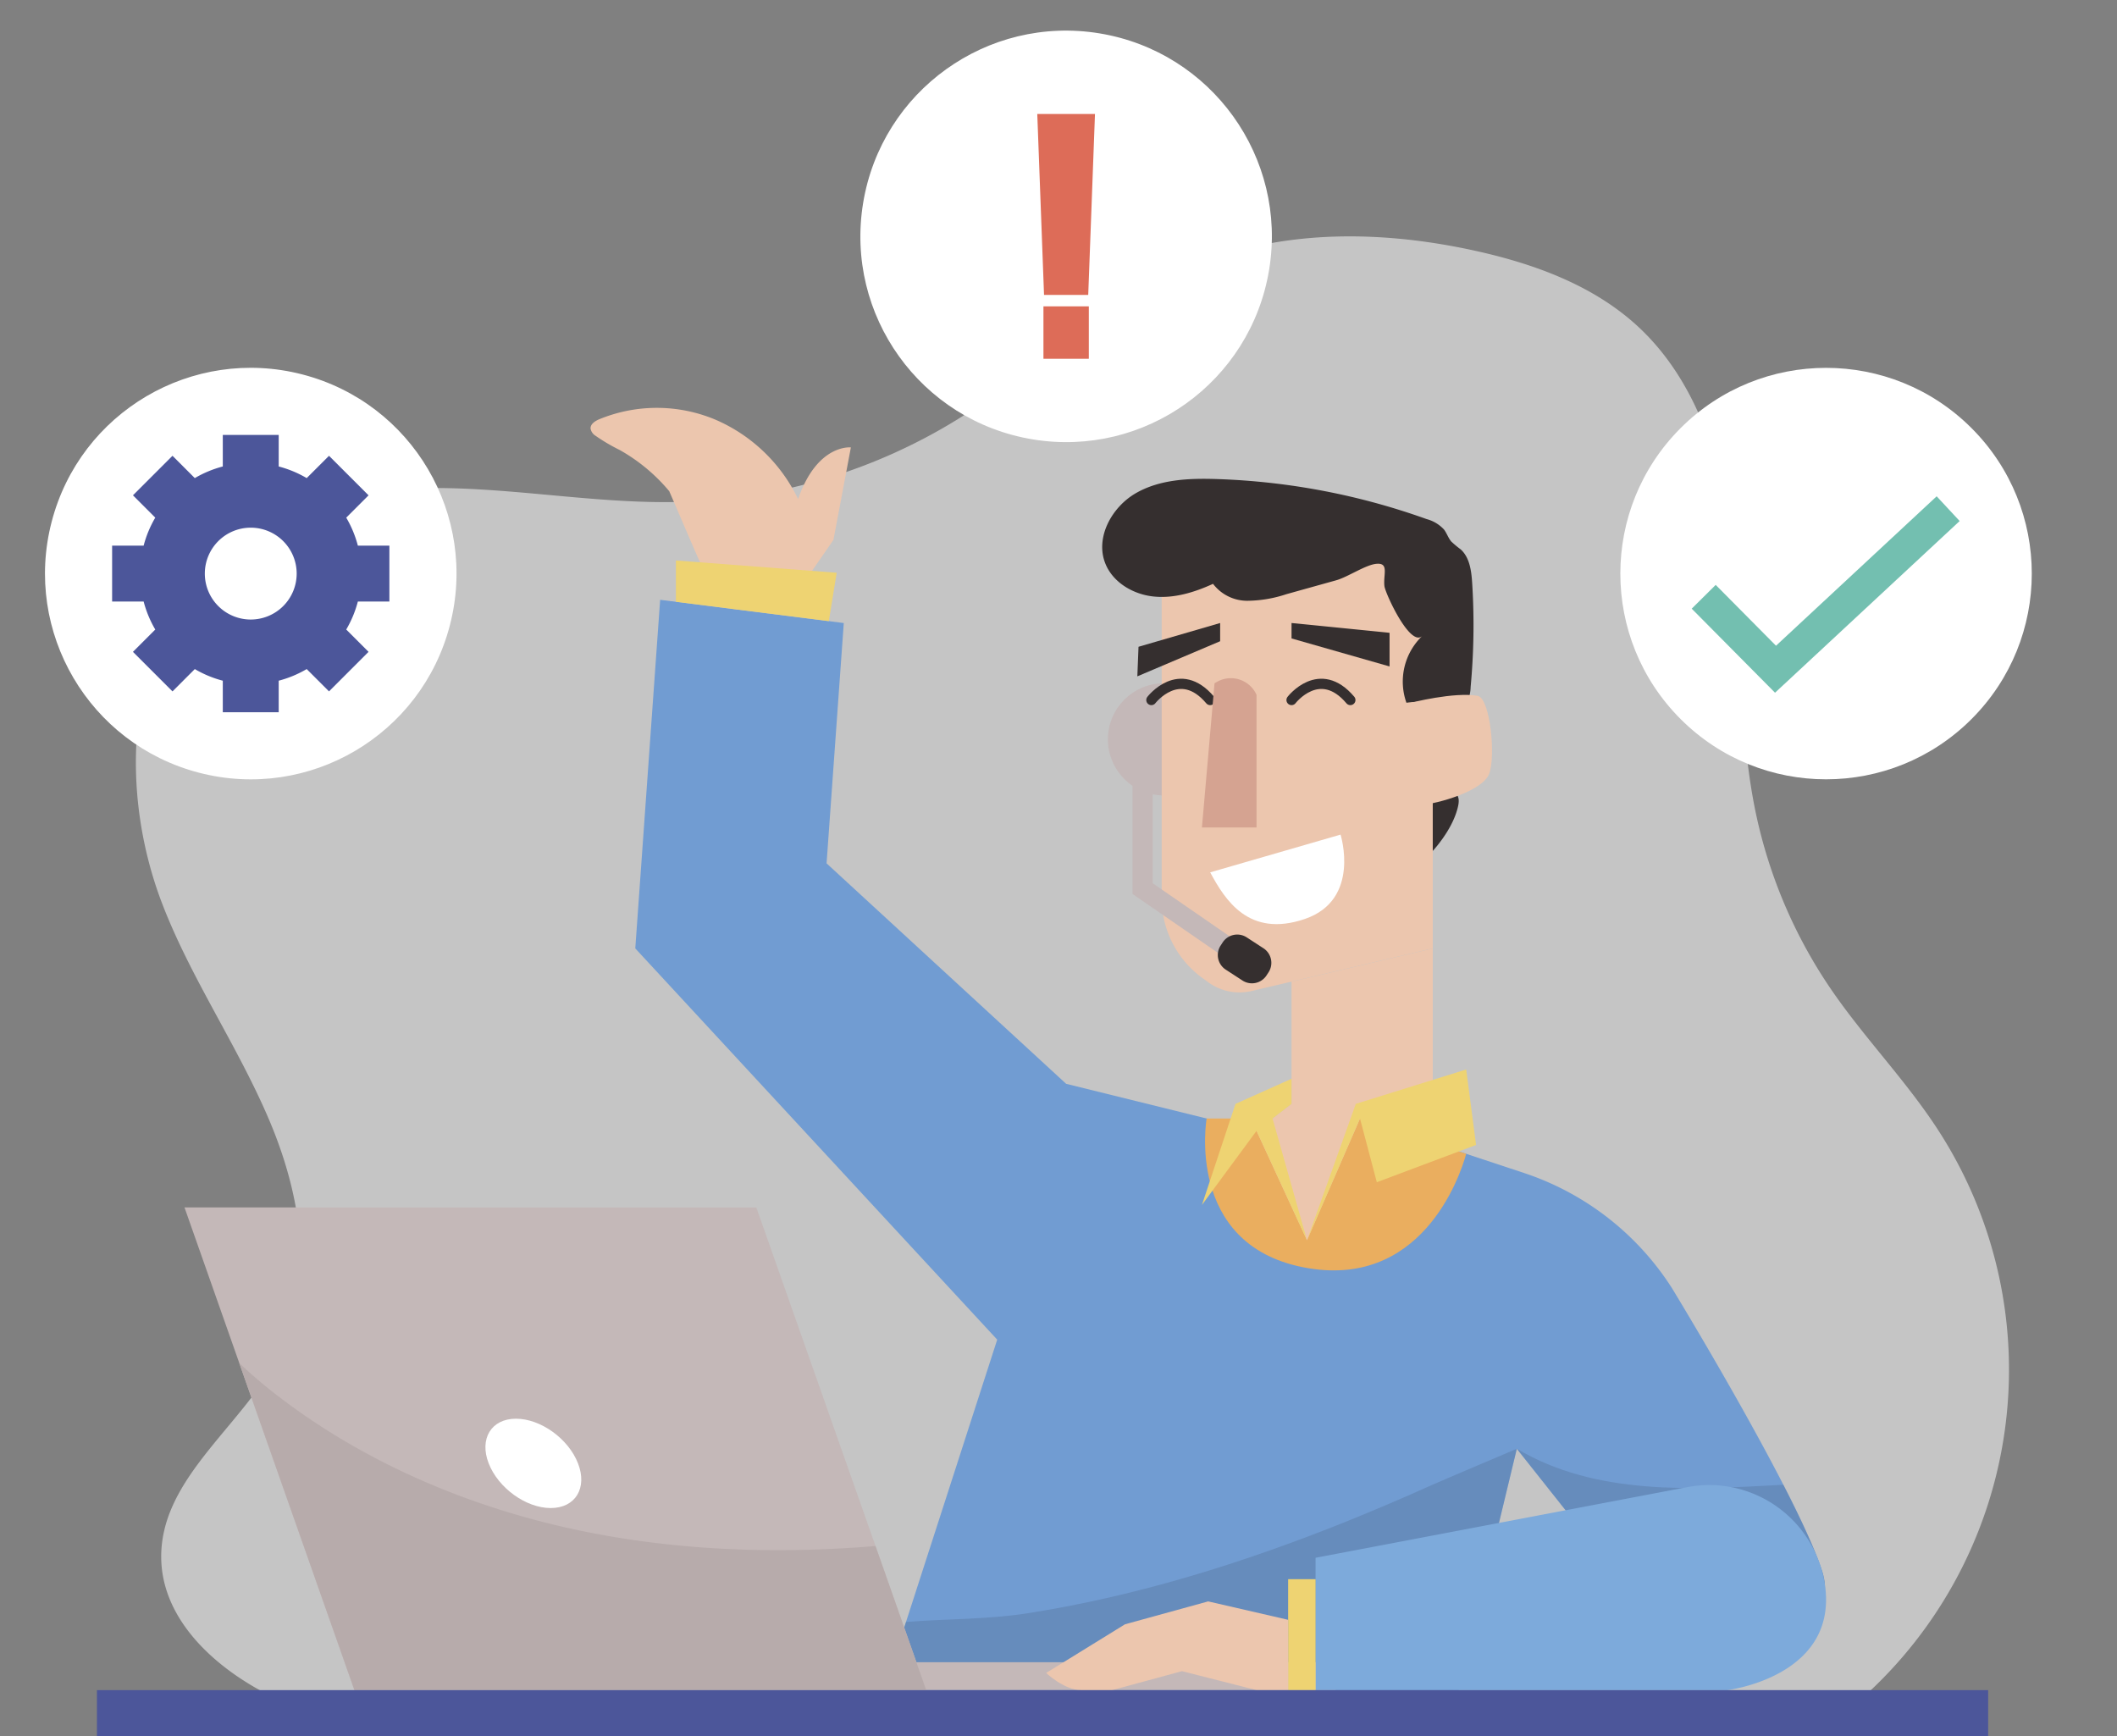 <svg xmlns="http://www.w3.org/2000/svg" width="414.18" height="339.676" viewBox="0 0 414.18 339.676">
  <rect x="0" y="0" width="414.18" height="339.676" fill="#808080" stroke="none"/>
  <g id="Grupo_26172" data-name="Grupo 26172" transform="translate(-493 -5139)">
    <g id="Grupo_26171" data-name="Grupo 26171" transform="translate(-134.755 5056.503)">
      <g id="Grupo_26165" data-name="Grupo 26165">
        <path id="Trazado_20822" data-name="Trazado 20822" d="M1006.9,303.515c-6.324-9.741-14.555-18.115-21.08-27.722a96.422,96.422,0,0,1-14.525-34.118c-3.462-16.373-2.6-33.325-4.289-49.974s-6.522-33.99-18.813-45.347c-8.72-8.059-20.33-12.27-31.927-14.818-17.609-3.869-36.453-4.252-53.261,2.268-18.545,7.194-32.988,22.009-50.146,32.071a108.661,108.661,0,0,1-51.575,14.811c-15.212.439-30.341-2.333-45.556-2.682s-31.281,2.071-43.245,11.477c-19.961,15.692-22.1,46.207-12.961,69.9,5.668,14.694,14.794,27.823,20.938,42.325s9.057,31.646,1.981,45.717c-7,13.911-23.158,24.057-23.146,39.628.01,12.733,11.353,22.59,22.907,27.941l307.981,1.374A86.223,86.223,0,0,0,1006.9,303.515Z" fill="#f6f6f6" opacity="0.59"/>
        <path id="Trazado_20823" data-name="Trazado 20823" d="M783.9,180.14a31.957,31.957,0,0,0-16.261-15.577,29.6,29.6,0,0,0-22.645-.045c-.819.347-1.752.939-1.7,1.826a2.1,2.1,0,0,0,.966,1.4,36.466,36.466,0,0,0,4.725,2.784,34.754,34.754,0,0,1,9.706,8.07c1.668,3.823,6.142,14.374,6.466,14.821l6.285,8.675,13.357-5.283,6.016-8.694,3.41-18.091S787.631,169.289,783.9,180.14Z" fill="#ecc6ae"/>
        <path id="Trazado_20824" data-name="Trazado 20824" d="M873.591,303.731l-37.253-9.2L789.469,251.4l3.368-47.013-35.926-4.543-4.865,68.2,70.809,76.537L800.7,413.149H913.145l11.367-47.219,34.482,43.477s30.063-4.34,25.283-19.428-29.4-55.455-29.4-55.455A54.786,54.786,0,0,0,925.9,311.97l-17.836-5.907Z" fill="#719cd2"/>
        <path id="Trazado_20825" data-name="Trazado 20825" d="M924.512,365.93l34.482,43.477s30.063-4.34,25.283-19.428c-1.327-4.188-4.183-10.323-7.615-17-18.108.969-36.679,2.131-52.15-7.047,0,0-14.816,6.285-16.772,7.164q-8.261,3.709-16.659,7.1c-20.09,8.068-40.919,14.58-62.345,17.928-7.787,1.216-15.864,1.063-23.728,1.69l-4.31,13.338H913.145Z" fill="#57739b" opacity="0.4"/>
        <path id="Trazado_20826" data-name="Trazado 20826" d="M863.824,301.318S859.6,325.8,882.639,330.407s30.7-17.525,31.972-22.177l-20.779-6.912H863.824Z" fill="#eaae5f"/>
        <path id="Trazado_20827" data-name="Trazado 20827" d="M789.908,204.012l1.544-9.464-31.46-2.4v8.082Z" fill="#eed372"/>
        <rect id="Rectángulo_4125" data-name="Rectángulo 4125" width="88.367" height="5.461" transform="translate(800.698 407.689)" fill="#c4b8b8"/>
        <path id="Trazado_20828" data-name="Trazado 20828" d="M885.141,413.149V387.258l72.666-13.809A22.885,22.885,0,0,1,984.882,393.2c.011.094.021.187.03.281,1.739,17.155-19.219,19.673-19.219,19.673Z" fill="#7daadb"/>
        <rect id="Rectángulo_4126" data-name="Rectángulo 4126" width="5.37" height="21.705" transform="translate(879.771 391.444)" fill="#eed372"/>
        <path id="Trazado_20829" data-name="Trazado 20829" d="M879.771,399.392l-15.643-3.6-16.271,4.477-15.429,9.52s3.512,3.363,6.893,3.363h6.024L859,409.439l14.6,3.71h6.18Z" fill="#ecc6ae"/>
        <path id="Trazado_20830" data-name="Trazado 20830" d="M808.967,413.15H697.092l-33.244-94.438H775.723Z" fill="#c4b8b8"/>
        <path id="Trazado_20831" data-name="Trazado 20831" d="M697.092,413.149H808.967l-9.925-28.193c-19.282,1.608-38.789.935-57.718-3-21.316-4.431-41.9-13.077-59.171-26.333a91.775,91.775,0,0,1-7.587-6.467Z" fill="#b7abab"/>
        <path id="Trazado_20832" data-name="Trazado 20832" d="M740.841,368.789c1.875,4.826-.517,8.739-5.343,8.739s-10.259-3.913-12.135-8.739.517-8.739,5.343-8.739S738.965,363.963,740.841,368.789Z" fill="#fff"/>
        <rect id="Rectángulo_4127" data-name="Rectángulo 4127" width="370.005" height="9.023" transform="translate(646.721 413.15)" fill="#4c569a"/>
        <path id="Trazado_20833" data-name="Trazado 20833" d="M907.489,249.614a.6.6,0,0,1-.342.224c-.314.035-.457-.377-.488-.692q-.462-4.621-.923-9.246a1.377,1.377,0,0,1,.069-.765,1.293,1.293,0,0,1,.513-.472c2.166-1.336,7.665-2.987,6.719,1.48C912.307,243.585,909.854,247.1,907.489,249.614Z" fill="#352f2f"/>
        <circle id="Elipse_971" data-name="Elipse 971" cx="10.979" cy="10.979" r="10.979" transform="translate(844.511 216.162)" fill="#c4b8b8"/>
        <path id="Trazado_20834" data-name="Trazado 20834" d="M855.035,194.977v63.24a19.3,19.3,0,0,0,7.947,15.6l1.171.851a10.368,10.368,0,0,0,8.475,1.708l35.439-8.338V187.906Z" fill="#ecc6ae"/>
        <path id="Trazado_20835" data-name="Trazado 20835" d="M850.5,209.031l-.23,5.785,16.2-6.872v-3.561Z" fill="#352f2f"/>
        <path id="Trazado_20836" data-name="Trazado 20836" d="M880.439,204.382V207.4l19.176,5.479V206.3Z" fill="#352f2f"/>
        <path id="Trazado_20837" data-name="Trazado 20837" d="M880.439,219.449s5.479-7.122,11.506,0" fill="none" stroke="#352f2f" stroke-linecap="round" stroke-miterlimit="10" stroke-width="2"/>
        <path id="Trazado_20838" data-name="Trazado 20838" d="M853.015,219.449s5.479-7.122,11.506,0" fill="none" stroke="#352f2f" stroke-linecap="round" stroke-miterlimit="10" stroke-width="2"/>
        <path id="Trazado_20839" data-name="Trazado 20839" d="M889.161,196.027l-6.511,1.815-3.221.9a24.843,24.843,0,0,1-7.634,1.291,8.413,8.413,0,0,1-6.716-3.316c-3.655,1.677-7.658,2.9-11.657,2.477s-7.976-2.77-9.439-6.515c-1.977-5.06,1.29-10.987,6-13.7s10.412-2.936,15.841-2.76a134.448,134.448,0,0,1,41.035,7.829,7.106,7.106,0,0,1,3.4,2.035c.56.729.831,1.654,1.428,2.353a18.715,18.715,0,0,0,1.842,1.538c1.771,1.6,2.1,4.226,2.251,6.611a130.673,130.673,0,0,1-.3,20.282,7.94,7.94,0,0,1-.495,2.581c-.276.265-8.373.022-12.07.533A12.36,12.36,0,0,1,906,206.926c-2.391,2.22-7.23-8.38-7.389-9.763-.262-2.283.972-4.61-1.6-4.358C894.879,193.015,891.445,195.39,889.161,196.027Z" fill="#352f2f"/>
        <path id="Trazado_20840" data-name="Trazado 20840" d="M864.521,253.163l25.506-7.384s4.03,12.74-6.974,16.5S867.415,258.519,864.521,253.163Z" fill="#fff"/>
        <g id="Grupo_26164" data-name="Grupo 26164">
          <path id="Trazado_20841" data-name="Trazado 20841" d="M870.126,271.734l-20.8-14.345v-24.7h3.965v22.619l19.086,13.163Z" fill="#c4b8b8"/>
        </g>
        <path id="Rectángulo_4128" data-name="Rectángulo 4128" d="M3.407,0h.715A3.406,3.406,0,0,1,7.529,3.406v3.9a3.407,3.407,0,0,1-3.407,3.407H3.407A3.407,3.407,0,0,1,0,7.307v-3.9A3.407,3.407,0,0,1,3.407,0Z" transform="translate(864.708 270.335) rotate(-56.948)" fill="#352f2f"/>
        <path id="Trazado_20842" data-name="Trazado 20842" d="M908.067,268.043v38.021l-14.235-4.745L883.462,325.14l-9.871-21.409,6.848-5.274V274.543Z" fill="#ecc6ae"/>
        <path id="Trazado_20843" data-name="Trazado 20843" d="M883.462,325.14l-9.871-21.409-10.684,14.5,6.565-19.771,10.967-4.918v4.918l-3.716,2.862Z" fill="#eed372"/>
        <path id="Trazado_20844" data-name="Trazado 20844" d="M883.462,325.14l9.546-26.684,21.6-6.728,1.935,14.767-19.422,7.289-3.292-12.465Z" fill="#eed372"/>
        <path id="Trazado_20845" data-name="Trazado 20845" d="M903.724,220s8.493-2.192,13.15-1.37c2.465.548,3.561,12.054,2.191,15.341s-9.862,5.753-13.423,6.027" fill="#ecc6ae"/>
        <path id="Trazado_20846" data-name="Trazado 20846" d="M865.838,215.9l-.466.266-2.465,28.216h10.684V218.443h0A5.5,5.5,0,0,0,865.838,215.9Z" fill="#d5a391"/>
      </g>
      <g id="Grupo_26167" data-name="Grupo 26167">
        <circle id="Elipse_972" data-name="Elipse 972" cx="40.249" cy="40.249" r="40.249" transform="translate(928.094 194.712) rotate(-45)" fill="#fff"/>
        <g id="Grupo_26166" data-name="Grupo 26166">
          <path id="Trazado_20847" data-name="Trazado 20847" d="M975.031,218.018l-16.3-16.441,4.691-4.652,11.8,11.9,31.43-29.233,4.5,4.838Z" fill="#73bfb0"/>
        </g>
      </g>
      <g id="Grupo_26169" data-name="Grupo 26169">
        <circle id="Elipse_973" data-name="Elipse 973" cx="40.249" cy="40.249" r="40.249" transform="translate(790.093 161.928) rotate(-80.665)" fill="#fff"/>
        <g id="Grupo_26168" data-name="Grupo 26168">
          <path id="Trazado_20848" data-name="Trazado 20848" d="M840.661,140.19h-8.646L830.693,104.8h11.289Z" fill="#dd6c58"/>
          <rect id="Rectángulo_4129" data-name="Rectángulo 4129" width="8.878" height="10.255" transform="translate(831.899 142.431)" fill="#dd6c58"/>
        </g>
      </g>
      <g id="Grupo_26170" data-name="Grupo 26170">
        <circle id="Elipse_974" data-name="Elipse 974" cx="40.249" cy="40.249" r="40.249" transform="translate(627.755 223.578) rotate(-75.473)" fill="#fff"/>
        <path id="Trazado_20849" data-name="Trazado 20849" d="M703.936,200.182v-10.94h-6.168a21.53,21.53,0,0,0-2.274-5.475l4.366-4.366-7.736-7.735-4.366,4.365a21.511,21.511,0,0,0-5.475-2.273v-6.169h-10.94v6.169a21.51,21.51,0,0,0-5.475,2.273l-4.366-4.365-7.736,7.735,4.366,4.366a21.528,21.528,0,0,0-2.274,5.475H649.69v10.94h6.168a21.513,21.513,0,0,0,2.274,5.475l-4.366,4.366,7.736,7.736,4.366-4.366a21.513,21.513,0,0,0,5.475,2.274v6.168h10.94v-6.168a21.514,21.514,0,0,0,5.475-2.274l4.366,4.366,7.736-7.736-4.366-4.366a21.55,21.55,0,0,0,2.274-5.475ZM676.813,203.7a8.985,8.985,0,1,1,8.985-8.986A8.986,8.986,0,0,1,676.813,203.7Z" fill="#4c569a"/>
      </g>
    </g>
  </g>
</svg>
